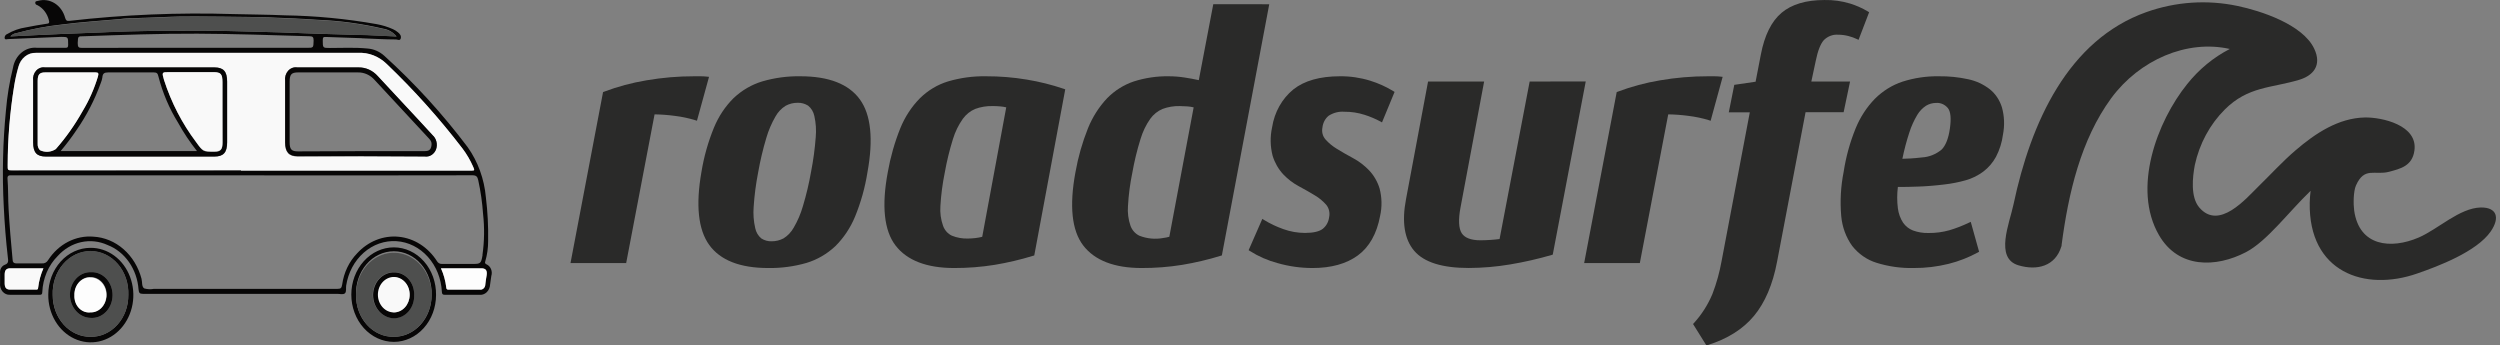 <svg width="275" height="38" viewBox="0 0 275 38" fill="none" xmlns="http://www.w3.org/2000/svg">
<rect x="0" y="0" width="275" height="38" fill="#808080" stroke="none"/>
<path d="M112.951 8.755C111.47 8.508 109.971 8.386 108.47 8.39C107.053 8.364 105.641 8.555 104.283 8.956C103.134 9.305 102.075 9.939 101.191 10.807C100.275 11.736 99.542 12.857 99.036 14.101C98.411 15.659 97.949 17.278 97.658 18.932C96.961 22.646 97.248 25.363 98.51 27.006C99.773 28.649 101.939 29.482 104.95 29.482C106.44 29.487 107.928 29.371 109.398 29.136C110.842 28.896 112.267 28.56 113.665 28.13L113.77 28.098L117.177 9.828L117.025 9.773C115.697 9.323 114.334 8.982 112.951 8.755ZM103.445 22.654C103.516 21.43 103.675 20.212 103.92 19.011C104.142 17.759 104.443 16.522 104.82 15.308C105.065 14.503 105.433 13.748 105.908 13.075C106.262 12.585 106.733 12.207 107.269 11.983C107.873 11.76 108.515 11.653 109.159 11.668C109.413 11.668 109.7 11.668 110.015 11.703C110.241 11.72 110.466 11.756 110.686 11.81L108.045 26.047C107.807 26.109 107.564 26.155 107.319 26.184C107.044 26.218 106.766 26.237 106.489 26.239C105.882 26.261 105.278 26.155 104.714 25.928C104.272 25.725 103.922 25.339 103.742 24.855C103.49 24.151 103.389 23.401 103.445 22.654Z" fill="#2A2A29"/>
<path d="M77.768 8.429C77.527 8.402 77.285 8.389 77.042 8.39H76.364C74.606 8.388 72.851 8.537 71.118 8.834C69.519 9.1 67.95 9.521 66.434 10.092L66.336 10.131L62.755 28.94H68.879L72.003 12.58C72.754 12.592 73.504 12.648 74.249 12.749C75.009 12.842 75.759 13.001 76.491 13.225L76.665 13.28L77.993 8.453L77.768 8.429Z" fill="#2A2A29"/>
<path d="M88.047 8.39C86.625 8.365 85.207 8.556 83.842 8.956C82.683 9.305 81.611 9.93 80.703 10.784C79.776 11.701 79.035 12.817 78.526 14.062C77.891 15.617 77.433 17.239 77.162 18.896C76.516 22.556 76.799 25.26 78.015 26.943C79.23 28.625 81.4 29.482 84.498 29.482C85.925 29.505 87.347 29.316 88.718 28.92C89.883 28.569 90.962 27.944 91.878 27.088C92.802 26.175 93.543 25.066 94.055 23.829C94.695 22.27 95.152 20.64 95.416 18.975C96.087 15.32 95.808 12.611 94.581 10.929C93.355 9.247 91.171 8.39 88.047 8.39ZM82.902 22.753C82.986 21.481 83.151 20.218 83.395 18.971C83.62 17.688 83.921 16.418 84.295 15.17C84.535 14.346 84.874 13.555 85.304 12.812C85.578 12.321 85.964 11.915 86.425 11.633C86.825 11.417 87.273 11.305 87.728 11.306C88.135 11.291 88.539 11.4 88.892 11.621C89.241 11.898 89.485 12.303 89.578 12.761C89.751 13.526 89.803 14.314 89.73 15.095C89.636 16.366 89.465 17.63 89.219 18.881C88.996 20.165 88.695 21.434 88.319 22.682C88.082 23.507 87.743 24.299 87.31 25.04C87.036 25.529 86.651 25.935 86.193 26.219C85.791 26.434 85.342 26.545 84.887 26.542C84.486 26.558 84.089 26.449 83.744 26.227C83.403 25.946 83.165 25.544 83.073 25.091C82.897 24.325 82.84 23.536 82.902 22.753Z" fill="#2A2A29"/>
<path d="M220.218 11.829C219.974 11.023 219.506 10.318 218.876 9.813C218.171 9.271 217.367 8.899 216.518 8.72C215.455 8.487 214.369 8.376 213.281 8.39C211.928 8.368 210.58 8.566 209.29 8.976C208.163 9.346 207.127 9.985 206.257 10.847C205.35 11.773 204.624 12.886 204.12 14.121C203.495 15.656 203.053 17.259 202.803 18.897C202.484 20.499 202.393 22.139 202.535 23.767C202.642 24.967 203.061 26.11 203.747 27.061C204.454 27.95 205.388 28.594 206.432 28.912C207.744 29.319 209.114 29.512 210.488 29.482C211.793 29.491 213.094 29.335 214.367 29.018C215.482 28.738 216.557 28.318 217.567 27.768L217.701 27.694L216.783 24.404L216.594 24.49C215.894 24.827 215.173 25.107 214.436 25.327C213.683 25.538 212.905 25.64 212.124 25.63C211.545 25.644 210.969 25.55 210.426 25.351C209.994 25.187 209.615 24.889 209.338 24.494C209.035 24.026 208.839 23.487 208.767 22.922C208.667 22.139 208.667 21.346 208.767 20.563C209.436 20.563 210.175 20.563 210.974 20.524C211.838 20.497 212.817 20.422 213.877 20.292C214.676 20.201 215.468 20.045 216.246 19.824C216.935 19.629 217.587 19.306 218.172 18.869C218.735 18.443 219.208 17.891 219.558 17.25C219.957 16.484 220.218 15.654 220.328 14.797C220.52 13.813 220.483 12.797 220.218 11.829ZM209.262 17.466C209.459 16.493 209.712 15.535 210.019 14.597C210.236 13.909 210.533 13.249 210.905 12.631C211.152 12.22 211.483 11.876 211.873 11.625C212.203 11.429 212.578 11.324 212.962 11.322C213.208 11.302 213.456 11.344 213.684 11.445C213.913 11.546 214.116 11.703 214.279 11.904C214.576 12.297 214.643 13.044 214.489 14.133C214.337 15.222 214.022 16.02 213.571 16.46C212.949 16.974 212.198 17.272 211.417 17.317C210.999 17.368 210.582 17.403 210.182 17.43C209.874 17.45 209.563 17.462 209.262 17.466Z" fill="#2A2A29"/>
<path d="M203.507 8.968H199.247L199.73 6.704C199.955 5.591 200.256 4.821 200.623 4.412C200.831 4.204 201.077 4.043 201.345 3.942C201.612 3.839 201.895 3.798 202.18 3.818C202.573 3.817 202.964 3.867 203.344 3.968C203.661 4.049 203.971 4.161 204.269 4.302L204.439 4.384L205.604 1.346L205.466 1.26C204.855 0.898 204.205 0.608 203.528 0.395C202.608 0.115 201.649 -0.018 200.687 0.002C198.667 0.002 197.082 0.474 195.971 1.409C194.861 2.345 194.095 3.893 193.693 6.004L193.116 8.988L190.771 9.333L190.166 12.36H192.478L189.379 28.696C189.157 29.944 188.817 31.168 188.362 32.352C187.865 33.531 187.18 34.605 186.338 35.528L186.236 35.642L187.706 38L187.833 37.961C190.01 37.285 191.73 36.204 192.941 34.745C194.153 33.287 195.009 31.279 195.481 28.771L198.612 12.344H202.799L203.507 8.968Z" fill="#2A2A29"/>
<path d="M188.167 13.291L189.492 8.453L189.271 8.429C189.036 8.403 188.799 8.39 188.563 8.39H187.87C186.11 8.388 184.354 8.537 182.62 8.834C181.021 9.1 179.452 9.522 177.936 10.092L177.837 10.131L174.257 28.94H180.381L183.505 12.58C184.256 12.592 185.006 12.648 185.751 12.749C186.512 12.842 187.263 13.001 187.997 13.225L188.167 13.291Z" fill="#2A2A29"/>
<path d="M133.461 0.462L131.868 8.815C131.346 8.702 130.821 8.605 130.293 8.524C129.722 8.436 129.145 8.391 128.566 8.39C127.265 8.369 125.968 8.56 124.728 8.956C123.628 9.321 122.62 9.955 121.782 10.807C120.894 11.75 120.181 12.868 119.681 14.101C119.056 15.66 118.594 17.279 118.302 18.932C117.609 22.647 117.896 25.363 119.159 27.006C120.421 28.649 122.58 29.482 125.584 29.482C127.074 29.487 128.561 29.372 130.032 29.136C131.474 28.897 132.899 28.561 134.295 28.13L134.404 28.099L139.618 0.466L133.461 0.462ZM127.924 26.184C127.055 26.341 126.163 26.253 125.334 25.929C124.893 25.722 124.544 25.337 124.361 24.856C124.114 24.15 124.018 23.4 124.078 22.655C124.146 21.428 124.305 20.21 124.554 19.011C124.774 17.759 125.074 16.522 125.453 15.308C125.691 14.504 126.053 13.749 126.524 13.075C126.877 12.585 127.346 12.208 127.881 11.983C128.485 11.76 129.127 11.653 129.771 11.668C130.027 11.668 130.314 11.68 130.631 11.704C130.857 11.721 131.082 11.757 131.302 11.81L128.625 26.047C128.394 26.108 128.16 26.154 127.924 26.184Z" fill="#2A2A29"/>
<path d="M168.263 8.968L164.953 26.294C164.591 26.337 164.26 26.373 163.941 26.392C163.623 26.412 163.216 26.432 162.853 26.432C161.812 26.432 161.115 26.164 160.784 25.646C160.455 25.127 160.404 24.156 160.655 22.831L163.255 8.968H157.087L154.664 21.896C154.181 24.411 154.482 26.326 155.564 27.591C156.645 28.857 158.651 29.478 161.554 29.478C163.087 29.472 164.617 29.341 166.129 29.085C167.669 28.827 169.193 28.48 170.693 28.043L170.803 28.008L174.431 8.96L168.263 8.968Z" fill="#2A2A29"/>
<path d="M150.723 8.877C149.643 8.542 148.517 8.377 147.387 8.39C145.209 8.39 143.482 8.873 142.274 9.832C141.026 10.847 140.186 12.343 139.93 14.011C139.703 15.041 139.723 16.11 139.988 17.132C140.223 17.901 140.622 18.6 141.152 19.172C141.662 19.71 142.248 20.157 142.887 20.496C143.504 20.826 144.092 21.161 144.633 21.491C145.106 21.767 145.534 22.124 145.903 22.548C146.048 22.732 146.15 22.95 146.203 23.185C146.255 23.42 146.255 23.665 146.203 23.9C146.172 24.146 146.096 24.385 145.979 24.603C145.864 24.816 145.708 25.005 145.521 25.158C145.14 25.465 144.476 25.622 143.551 25.622C142.741 25.62 141.937 25.48 141.175 25.205C140.425 24.942 139.704 24.599 139.026 24.183L138.856 24.077L137.35 27.517L137.488 27.611C138.441 28.211 139.468 28.66 140.54 28.943C141.791 29.302 143.087 29.483 144.389 29.482C146.428 29.482 148.1 29.018 149.356 28.102C150.612 27.186 151.45 25.716 151.813 23.747C152.036 22.748 152.015 21.709 151.751 20.72C151.516 19.962 151.116 19.276 150.585 18.72C150.067 18.186 149.479 17.739 148.837 17.395C148.238 17.074 147.649 16.736 147.07 16.381C146.595 16.098 146.165 15.744 145.797 15.331C145.645 15.155 145.536 14.944 145.48 14.717C145.423 14.487 145.42 14.247 145.47 14.015C145.497 13.765 145.571 13.523 145.687 13.301C145.803 13.082 145.959 12.89 146.145 12.737C146.669 12.399 147.275 12.243 147.884 12.293C148.637 12.285 149.387 12.399 150.104 12.631C150.704 12.821 151.288 13.067 151.848 13.366L152.019 13.464L153.405 10.111L153.267 10.025C152.47 9.539 151.615 9.154 150.723 8.877Z" fill="#2A2A29"/>
<path d="M272.892 22.823C270.541 22.874 268.176 25.221 266.043 26.133C263.035 27.422 259.511 27.131 258.957 23.146C258.867 22.493 258.86 21.062 259.159 20.394C260.096 18.303 261.221 19.317 262.81 18.893C264.048 18.558 265.35 18.26 265.585 16.566C265.988 13.751 261.98 12.89 260.144 12.922C257.24 12.977 254.701 14.655 252.499 16.546C251.07 17.772 249.788 19.18 248.435 20.5C247.082 21.821 244.081 25.394 241.904 22.804C240.942 21.648 241.179 19.494 241.43 18.15C241.941 15.81 243.085 13.689 244.716 12.057C247.285 9.486 249.85 9.699 252.901 8.783C254.429 8.327 255.441 7.211 254.567 5.363C253.297 2.667 248.631 1.181 246.164 0.662C242.809 -0.052 239.34 0.179 236.092 1.334C227.479 4.404 223.393 13.472 221.492 22.458C221.046 24.572 219.391 28.397 222.026 29.183C224.104 29.804 226.078 29.266 226.742 27.135C226.758 27.103 226.769 27.069 226.775 27.033C226.777 27.007 226.777 26.981 226.775 26.954C227.522 21.267 228.882 15.379 232.239 10.795C235.359 6.57 240.581 4.325 245.279 5.387C243.484 6.307 241.886 7.623 240.588 9.251C237.271 13.366 234.521 20.724 237.482 25.854C239.619 29.564 243.758 29.454 247.057 27.737C249.374 26.526 251.693 23.374 254.167 20.988C254.112 21.419 254.08 21.854 254.07 22.289C253.932 29.926 260.1 32.115 265.901 30.083C268.176 29.297 272.432 27.693 273.978 25.461C275.027 23.936 274.642 22.8 272.892 22.823Z" fill="#2A2A29"/>
<path d="M39.796 4.203L35.852 4.066C35.604 4.066 35.503 4.066 35.503 4.418C35.503 5.277 35.503 5.277 36.277 5.277C37.654 5.277 39.038 5.2 40.422 5.337C41.098 5.384 41.745 5.663 42.271 6.136C45.609 9.156 48.68 12.522 51.444 16.188C52.572 17.776 53.267 19.69 53.447 21.703C53.642 23.299 53.724 24.907 53.694 26.515C53.698 27.273 53.592 28.029 53.377 28.757C53.308 28.946 53.377 28.989 53.509 29.075C53.732 29.169 53.913 29.357 54.012 29.598C54.112 29.842 54.123 30.113 54.042 30.363L53.911 31.291C53.905 31.455 53.868 31.616 53.802 31.766C53.739 31.911 53.647 32.042 53.531 32.152C53.421 32.257 53.288 32.336 53.144 32.385C53.002 32.432 52.852 32.446 52.705 32.425H48.907C48.683 32.425 48.621 32.348 48.605 32.09C48.534 30.644 47.986 29.278 47.065 28.252C46.145 27.226 44.917 26.613 43.615 26.529C42.313 26.445 41.029 26.896 40.008 27.797C38.987 28.698 38.3 29.984 38.079 31.411C38.033 31.695 38.133 32.107 37.932 32.271C37.731 32.434 37.391 32.322 37.104 32.322H15.704C15.348 32.322 15.278 32.202 15.24 31.841C15.162 30.747 14.798 29.702 14.194 28.834C13.589 27.965 12.77 27.312 11.836 26.953C10.916 26.53 9.903 26.42 8.926 26.636C7.949 26.851 7.051 27.383 6.345 28.164C5.84 28.668 5.43 29.278 5.139 29.959C4.849 30.641 4.683 31.38 4.651 32.133C4.651 32.374 4.559 32.434 4.358 32.425H1.094C0.94 32.436 0.786 32.408 0.646 32.345C0.501 32.28 0.373 32.182 0.272 32.059C0.167 31.931 0.09 31.782 0.046 31.622C0.001 31.459 -0.011 31.288 0.011 31.119V30.071C-0.017 29.872 0.019 29.67 0.115 29.494C0.21 29.321 0.356 29.191 0.529 29.126C0.985 28.972 0.9 28.654 0.862 28.31C0.65 26.445 0.501 24.575 0.413 22.7C0.23 19.185 0.31 15.662 0.653 12.159C0.786 10.577 1.044 9.008 1.426 7.468C1.538 6.795 1.874 6.194 2.367 5.785C2.86 5.375 3.474 5.188 4.087 5.26H7.181C7.436 5.26 7.498 5.2 7.498 4.916C7.498 4.057 7.498 4.057 6.724 4.057L0.893 4.298C0.761 4.298 0.568 4.418 0.506 4.186C0.502 4.09 0.527 3.995 0.578 3.914C0.626 3.837 0.699 3.778 0.784 3.748C1.432 3.364 2.137 3.114 2.865 3.009C3.617 2.858 4.372 2.726 5.131 2.614C5.394 2.614 5.464 2.476 5.371 2.193C5.28 1.841 5.122 1.516 4.909 1.237C4.695 0.959 4.431 0.734 4.133 0.578C4.017 0.526 3.878 0.509 3.878 0.303C3.878 0.097 4.087 0.131 4.211 0.088C4.821 -0.081 5.467 0.016 6.015 0.359C6.564 0.703 6.972 1.267 7.157 1.935C7.242 2.236 7.335 2.33 7.622 2.296C13.613 1.61 19.646 1.36 25.673 1.548C27.553 1.6 29.432 1.6 31.312 1.686C34.709 1.739 38.097 2.064 41.444 2.657C42.056 2.768 42.654 2.953 43.222 3.207C43.422 3.295 43.609 3.413 43.779 3.559C43.98 3.713 44.166 3.945 44.081 4.229C43.996 4.512 43.741 4.349 43.57 4.341C42.31 4.341 41.049 4.255 39.796 4.212L39.796 4.203ZM26.648 19.289H1.063C0.962 19.289 0.807 19.375 0.823 19.59C0.916 20.733 0.877 21.884 0.947 23.026C1.047 24.856 1.21 26.678 1.38 28.499C1.38 28.843 1.511 28.989 1.852 28.972H4.628C4.759 28.986 4.891 28.959 5.007 28.896C5.127 28.83 5.226 28.731 5.293 28.611C5.857 27.742 6.611 27.049 7.485 26.598C8.358 26.147 9.321 25.952 10.282 26.033C11.485 26.1 12.64 26.581 13.587 27.409C14.533 28.237 15.224 29.372 15.565 30.655C15.665 31.025 15.565 31.558 15.874 31.729C16.223 31.827 16.587 31.841 16.941 31.772H37.135C37.46 31.772 37.576 31.703 37.638 31.308C37.82 29.99 38.398 28.779 39.278 27.872C39.876 27.217 40.594 26.714 41.384 26.398C42.175 26.082 43.017 25.961 43.853 26.043C44.69 26.125 45.501 26.407 46.229 26.871C46.957 27.336 47.586 27.97 48.072 28.731C48.127 28.827 48.206 28.906 48.302 28.961C48.394 29.014 48.499 29.038 48.605 29.032H52.07C52.844 29.032 52.929 28.963 53.076 28.087C53.08 28.058 53.08 28.029 53.076 28.001C53.282 26.523 53.303 25.025 53.138 23.542C53.052 22.288 52.874 21.041 52.604 19.813C52.519 19.418 52.372 19.281 51.977 19.281C43.537 19.298 35.096 19.301 26.655 19.289H26.648ZM26.501 18.731H51.776C52.233 18.731 52.233 18.731 52.024 18.267C51.713 17.577 51.324 16.926 50.864 16.325C48.312 12.999 45.532 9.897 42.549 7.047C41.678 6.19 40.54 5.746 39.378 5.81H3.948C3.515 5.787 3.087 5.928 2.735 6.208C2.383 6.489 2.126 6.893 2.006 7.356C1.814 8.043 1.664 8.743 1.558 9.452C1.094 12.333 0.861 15.246 0.862 18.164C0.862 18.748 0.862 18.748 1.38 18.748L26.501 18.731ZM43.624 4.014C43.245 3.548 42.73 3.244 42.17 3.155C39.804 2.603 37.39 2.275 34.962 2.176C33.152 2.047 31.35 1.978 29.548 1.909C28.048 1.858 26.539 1.858 25.039 1.832C22.719 1.832 20.344 1.746 17.993 1.875C16.918 1.935 15.843 1.935 14.776 2.004C14.257 2.004 13.731 2.004 13.229 2.09C11.094 2.279 8.952 2.416 6.825 2.691C5.131 2.874 3.455 3.193 1.813 3.645C1.558 3.676 1.321 3.803 1.14 4.006C2.973 3.92 4.737 3.817 6.508 3.748L11.048 3.567C13.221 3.438 15.394 3.438 17.56 3.387C20.367 3.387 23.175 3.335 25.983 3.43C28.125 3.507 30.267 3.525 32.417 3.619C34.568 3.713 36.571 3.756 38.651 3.817H39.695L43.624 4.014ZM21.497 5.26H33.786C34.49 5.26 34.475 5.26 34.498 4.461C34.498 4.083 34.398 3.997 34.08 3.988C29.95 3.868 25.82 3.722 21.706 3.705C17.591 3.688 13.36 3.842 9.191 3.988C8.557 3.988 8.588 3.988 8.549 4.744C8.549 5.191 8.65 5.269 9.029 5.269C13.159 5.251 17.328 5.26 21.497 5.26ZM48.505 29.513C48.803 30.17 48.999 30.879 49.085 31.609C49.085 31.798 49.154 31.867 49.325 31.867H52.789C52.864 31.876 52.939 31.869 53.009 31.844C53.081 31.819 53.147 31.779 53.202 31.725C53.259 31.67 53.304 31.603 53.335 31.53C53.366 31.454 53.383 31.373 53.385 31.291C53.385 30.948 53.486 30.613 53.532 30.269C53.602 29.753 53.439 29.53 52.952 29.521L48.505 29.513ZM4.775 29.513H1.125C0.691 29.513 0.521 29.727 0.513 30.2V31.18C0.513 31.626 0.691 31.85 1.101 31.85H3.963C4.095 31.85 4.18 31.85 4.195 31.643C4.281 30.908 4.477 30.19 4.775 29.513Z" fill="#070606"/>
<path d="M47.965 32.451C47.965 33.818 47.476 35.129 46.605 36.096C45.735 37.063 44.555 37.606 43.324 37.606C42.083 37.606 40.893 37.058 40.015 36.083C39.138 35.109 38.645 33.787 38.645 32.408C38.645 31.03 39.138 29.707 40.015 28.733C40.893 27.758 42.083 27.21 43.324 27.21C43.94 27.21 44.55 27.346 45.118 27.611C45.686 27.875 46.201 28.263 46.633 28.75C47.065 29.238 47.405 29.817 47.634 30.452C47.863 31.093 47.975 31.77 47.965 32.451ZM43.324 37.047C43.872 37.05 44.413 36.933 44.912 36.705C45.415 36.476 45.873 36.139 46.26 35.713C46.645 35.286 46.952 34.779 47.161 34.221C47.371 33.658 47.478 33.061 47.477 32.46C47.502 31.839 47.413 31.219 47.214 30.631C47.016 30.047 46.714 29.514 46.325 29.063C45.937 28.613 45.47 28.254 44.954 28.009C44.444 27.766 43.886 27.639 43.32 27.638C42.755 27.639 42.197 27.766 41.686 28.009C41.17 28.254 40.703 28.613 40.315 29.063C39.927 29.514 39.624 30.047 39.426 30.631C39.228 31.219 39.138 31.839 39.163 32.46C39.156 33.064 39.259 33.664 39.467 34.231C39.675 34.794 39.981 35.304 40.37 35.731C40.758 36.159 41.219 36.496 41.727 36.722C42.228 36.947 42.774 37.058 43.324 37.047ZM5.31 32.417C5.31 31.049 5.799 29.738 6.669 28.772C7.539 27.805 8.72 27.262 9.951 27.262C10.879 27.253 11.789 27.552 12.565 28.12C13.34 28.688 13.946 29.499 14.305 30.451C14.664 31.402 14.76 32.451 14.58 33.463C14.401 34.475 13.955 35.405 13.298 36.135C12.641 36.864 11.804 37.36 10.893 37.559C9.981 37.758 9.037 37.652 8.181 37.253C7.324 36.854 6.594 36.182 6.082 35.32C5.571 34.459 5.302 33.448 5.31 32.417ZM9.951 37.047C10.501 37.057 11.047 36.945 11.549 36.719C12.056 36.492 12.518 36.154 12.905 35.726C13.293 35.297 13.6 34.787 13.807 34.224C14.015 33.656 14.118 33.056 14.112 32.451C14.136 31.83 14.047 31.21 13.848 30.622C13.65 30.038 13.348 29.505 12.96 29.055C12.571 28.604 12.105 28.246 11.588 28.001C11.078 27.757 10.52 27.631 9.955 27.63C9.393 27.63 8.837 27.756 8.321 28.001C7.804 28.246 7.338 28.604 6.949 29.055C6.561 29.505 6.259 30.038 6.061 30.622C5.862 31.21 5.773 31.83 5.797 32.451C5.795 33.057 5.902 33.658 6.11 34.219C6.319 34.779 6.626 35.288 7.013 35.715C7.4 36.143 7.86 36.481 8.365 36.709C8.865 36.937 9.409 37.052 9.958 37.047H9.951Z" fill="#070606"/>
<path d="M26.51 18.731H1.358C0.832 18.731 0.832 18.731 0.84 18.147C0.848 15.234 1.088 12.327 1.559 9.452C1.673 8.748 1.831 8.054 2.031 7.373C2.148 6.913 2.401 6.51 2.748 6.228C3.096 5.946 3.518 5.802 3.949 5.818H39.379C40.54 5.753 41.678 6.193 42.55 7.047C45.533 9.897 48.313 12.999 50.865 16.325C51.323 16.932 51.712 17.598 52.025 18.31C52.234 18.774 52.234 18.774 51.778 18.774H26.51V18.731ZM14.305 7.416H4.954C4.776 7.387 4.594 7.405 4.425 7.468C4.251 7.533 4.096 7.639 3.972 7.778C3.843 7.922 3.748 8.094 3.693 8.28C3.637 8.471 3.621 8.671 3.647 8.868V15.672C3.647 16.781 4.049 17.219 5.039 17.219H23.602C24.591 17.219 24.994 16.772 24.994 15.672V8.963C24.994 7.863 24.591 7.416 23.602 7.416H14.305ZM39.704 17.184H46.712C46.965 17.227 47.224 17.178 47.45 17.043C47.676 16.908 47.857 16.696 47.964 16.437C48.058 16.161 48.07 15.863 47.998 15.581C47.925 15.299 47.772 15.051 47.562 14.873C45.551 12.708 43.533 10.578 41.529 8.37C41.258 8.066 40.935 7.825 40.58 7.661C40.228 7.499 39.844 7.415 39.457 7.416H32.697C32.515 7.386 32.329 7.403 32.156 7.467C31.979 7.532 31.82 7.641 31.694 7.782C31.561 7.929 31.464 8.104 31.408 8.294C31.349 8.488 31.333 8.693 31.359 8.894V15.698C31.359 16.755 31.784 17.219 32.736 17.219L39.704 17.184Z" fill="#F9F9F9"/>
<path d="M43.626 4.014L39.697 3.851L38.683 3.816C36.603 3.756 34.522 3.713 32.45 3.619C30.377 3.524 28.126 3.507 25.984 3.438C23.176 3.344 20.369 3.37 17.561 3.396C15.396 3.396 13.222 3.481 11.049 3.576L6.509 3.748C4.738 3.816 2.974 3.92 1.141 4.005C1.322 3.803 1.559 3.676 1.814 3.645C3.45 3.206 5.118 2.898 6.803 2.725C8.93 2.45 11.072 2.313 13.207 2.124C13.725 2.081 14.251 2.072 14.754 2.038C15.821 1.969 16.896 1.969 17.971 1.909C20.291 1.78 22.666 1.823 25.017 1.866C26.517 1.866 28.026 1.866 29.526 1.944C31.336 2.012 33.138 2.081 34.94 2.21C37.364 2.309 39.775 2.637 42.148 3.189C42.712 3.264 43.235 3.556 43.626 4.014Z" fill="#4E4F4E"/>
<path d="M48.506 29.513H52.953C53.44 29.513 53.603 29.745 53.533 30.26C53.487 30.604 53.417 30.939 53.386 31.282C53.385 31.364 53.367 31.445 53.336 31.521C53.305 31.594 53.26 31.661 53.203 31.716C53.148 31.77 53.082 31.811 53.01 31.836C52.94 31.86 52.864 31.868 52.79 31.858H49.326C49.155 31.858 49.109 31.789 49.086 31.6C49.001 30.879 48.805 30.175 48.506 29.513Z" fill="#FDFDFD"/>
<path d="M4.776 29.513C4.477 30.193 4.281 30.914 4.196 31.652C4.196 31.841 4.095 31.867 3.964 31.858H1.102C0.692 31.858 0.522 31.635 0.514 31.188V30.2C0.514 29.727 0.692 29.521 1.125 29.513H4.776Z" fill="#F9F9F9"/>
<path d="M43.324 37.047C42.773 37.058 42.227 36.947 41.724 36.721C41.216 36.495 40.754 36.157 40.366 35.728C39.978 35.3 39.672 34.788 39.465 34.225C39.257 33.657 39.155 33.056 39.163 32.451C39.158 31.536 39.398 30.639 39.852 29.876C40.307 29.112 40.955 28.516 41.715 28.162C42.475 27.808 43.312 27.713 44.121 27.889C44.93 28.064 45.673 28.502 46.258 29.148C46.842 29.793 47.24 30.616 47.403 31.514C47.565 32.411 47.484 33.342 47.17 34.188C46.856 35.034 46.322 35.757 45.638 36.266C44.953 36.775 44.148 37.047 43.324 37.047ZM45.551 32.434C45.56 32.107 45.508 31.782 45.399 31.474C45.293 31.174 45.13 30.898 44.918 30.66C44.71 30.428 44.461 30.245 44.187 30.123C43.915 30.002 43.62 29.943 43.324 29.951C43.023 29.942 42.725 29.999 42.449 30.118C42.17 30.237 41.916 30.416 41.7 30.646C41.481 30.88 41.309 31.154 41.192 31.453C41.072 31.761 41.008 32.087 41.003 32.416C41.003 33.088 41.239 33.734 41.661 34.215C42.083 34.697 42.657 34.976 43.262 34.994C43.569 35.005 43.874 34.947 44.155 34.823C44.439 34.699 44.697 34.511 44.913 34.27C45.129 34.03 45.297 33.743 45.408 33.427C45.52 33.108 45.571 32.771 45.559 32.434H45.551ZM9.958 37.047C9.407 37.051 8.863 36.934 8.362 36.705C7.856 36.474 7.396 36.133 7.009 35.703C6.623 35.273 6.317 34.761 6.11 34.199C5.902 33.63 5.799 33.03 5.805 32.425C5.78 31.804 5.869 31.184 6.068 30.596C6.266 30.012 6.568 29.479 6.957 29.029C7.345 28.578 7.812 28.22 8.328 27.975C8.845 27.73 9.4 27.604 9.962 27.604C10.523 27.604 11.079 27.73 11.595 27.975C12.112 28.22 12.579 28.578 12.967 29.029C13.355 29.479 13.658 30.012 13.855 30.596C14.054 31.18 14.143 31.802 14.119 32.425C14.129 33.032 14.028 33.635 13.821 34.206C13.616 34.772 13.309 35.285 12.921 35.717C12.533 36.148 12.071 36.488 11.562 36.717C11.058 36.944 10.51 37.057 9.958 37.047ZM9.958 34.968C10.266 34.992 10.575 34.945 10.866 34.832C11.157 34.718 11.424 34.54 11.651 34.307C11.877 34.075 12.059 33.794 12.185 33.481C12.311 33.164 12.377 32.828 12.38 32.487C12.384 32.146 12.325 31.808 12.206 31.488C12.091 31.177 11.915 30.891 11.69 30.648C11.468 30.409 11.205 30.224 10.917 30.103C10.631 29.982 10.322 29.927 10.012 29.942C9.709 29.931 9.407 29.987 9.128 30.107C8.847 30.228 8.59 30.41 8.373 30.644C8.153 30.883 7.981 31.162 7.867 31.466C7.75 31.778 7.69 32.109 7.692 32.442C7.703 33.104 7.944 33.735 8.363 34.205C8.782 34.675 9.347 34.948 9.943 34.968H9.958Z" fill="#4E4F4E"/>
<path d="M14.305 7.416H23.586C24.576 7.416 24.978 7.863 24.978 8.963V15.672C24.978 16.772 24.576 17.219 23.586 17.219H5.039C4.049 17.219 3.647 16.781 3.647 15.672V8.868C3.621 8.671 3.637 8.471 3.693 8.28C3.748 8.094 3.843 7.922 3.972 7.778C4.096 7.639 4.251 7.533 4.425 7.468C4.594 7.405 4.776 7.387 4.954 7.416H14.305ZM6.671 16.617H21.668C20.885 15.632 20.187 14.583 19.579 13.482C18.621 11.935 17.895 10.226 17.429 8.421C17.352 8.078 17.259 7.966 16.934 7.966H11.899C11.482 7.966 11.288 8.069 11.257 8.533C11.225 8.737 11.167 8.936 11.087 9.126C10.42 10.971 9.528 12.706 8.434 14.28C7.89 15.091 7.301 15.871 6.671 16.617ZM24.46 12.322V9.057C24.46 8.198 24.282 7.966 23.501 7.966H18.574C17.801 7.966 17.801 7.966 18.048 8.825C18.851 11.308 20.043 13.615 21.567 15.638C22.34 16.729 22.34 16.712 23.601 16.703C24.274 16.703 24.483 16.463 24.483 15.707L24.46 12.322ZM4.142 12.27V15.801C4.132 15.933 4.149 16.066 4.194 16.191C4.237 16.313 4.306 16.423 4.397 16.514C4.671 16.648 4.976 16.707 5.28 16.686C5.583 16.666 5.876 16.565 6.137 16.394C7.253 15.125 8.241 13.725 9.084 12.219C9.801 11.035 10.371 9.749 10.778 8.396C10.863 8.078 10.84 7.949 10.492 7.957H4.977C4.343 7.957 4.142 8.189 4.142 8.911V12.27ZM39.704 17.184H32.743C31.792 17.184 31.366 16.72 31.366 15.664V8.894C31.34 8.693 31.357 8.488 31.415 8.293C31.471 8.104 31.569 7.929 31.701 7.781C31.827 7.64 31.986 7.532 32.164 7.467C32.337 7.403 32.523 7.386 32.705 7.416H39.456C39.847 7.41 40.234 7.491 40.596 7.655C40.957 7.818 41.285 8.062 41.56 8.37C43.563 10.543 45.582 12.665 47.593 14.873C47.798 15.055 47.944 15.305 48.011 15.587C48.078 15.868 48.061 16.166 47.964 16.437C47.862 16.7 47.685 16.919 47.46 17.061C47.235 17.201 46.975 17.257 46.719 17.219L39.704 17.184ZM39.704 16.626H46.665C47.021 16.626 47.338 16.583 47.438 16.136C47.539 15.689 47.407 15.466 47.191 15.243L41.235 8.825C40.994 8.546 40.703 8.325 40.381 8.177C40.062 8.03 39.714 7.958 39.364 7.966H32.774C32.062 7.966 31.861 8.189 31.861 8.98V15.646C31.861 16.428 32.062 16.652 32.774 16.652L39.704 16.626ZM45.559 32.434C45.573 32.769 45.525 33.104 45.416 33.422C45.308 33.737 45.144 34.024 44.932 34.266C44.72 34.507 44.466 34.698 44.186 34.826C43.908 34.954 43.606 35.017 43.3 35.011C42.696 34.993 42.121 34.714 41.7 34.232C41.278 33.751 41.042 33.105 41.042 32.434C41.047 32.104 41.111 31.778 41.231 31.471C41.347 31.172 41.52 30.897 41.739 30.663C41.95 30.437 42.205 30.258 42.488 30.135C42.764 30.016 43.062 29.959 43.362 29.968C43.655 29.965 43.946 30.027 44.212 30.149C44.481 30.272 44.726 30.454 44.931 30.684C45.136 30.914 45.297 31.187 45.405 31.488C45.513 31.788 45.565 32.11 45.559 32.434ZM45.064 32.434C45.064 31.921 44.88 31.429 44.554 31.067C44.228 30.704 43.785 30.501 43.324 30.501C42.902 30.563 42.515 30.794 42.235 31.149C41.955 31.505 41.8 31.961 41.8 32.434C41.8 32.906 41.955 33.363 42.235 33.718C42.515 34.074 42.902 34.304 43.324 34.367C43.779 34.365 44.216 34.165 44.541 33.81C44.866 33.456 45.054 32.974 45.064 32.468V32.434ZM9.943 34.968C9.347 34.948 8.782 34.675 8.363 34.205C7.944 33.735 7.704 33.104 7.692 32.442C7.69 32.109 7.75 31.778 7.867 31.466C7.981 31.162 8.153 30.883 8.373 30.644C8.59 30.41 8.847 30.228 9.128 30.107C9.41 29.987 9.711 29.931 10.012 29.942C10.32 29.927 10.628 29.981 10.917 30.102C11.205 30.224 11.468 30.409 11.69 30.648C11.912 30.886 12.088 31.172 12.206 31.488C12.325 31.804 12.384 32.144 12.38 32.487C12.377 32.828 12.311 33.164 12.185 33.481C12.059 33.794 11.877 34.075 11.651 34.308C11.424 34.54 11.157 34.718 10.866 34.832C10.577 34.945 10.267 34.992 9.958 34.968H9.943ZM9.943 34.349C10.382 34.372 10.812 34.206 11.144 33.886C11.477 33.566 11.686 33.117 11.729 32.631C11.756 32.361 11.732 32.089 11.658 31.828C11.585 31.573 11.463 31.335 11.299 31.127C11.14 30.927 10.941 30.764 10.714 30.648C10.494 30.537 10.251 30.477 10.004 30.475C9.765 30.46 9.526 30.501 9.306 30.595C9.079 30.692 8.877 30.837 8.712 31.02C8.54 31.21 8.408 31.434 8.324 31.676C8.237 31.925 8.199 32.188 8.21 32.451C8.192 32.705 8.223 32.961 8.302 33.201C8.378 33.437 8.502 33.655 8.666 33.841C8.828 34.023 9.022 34.164 9.237 34.255C9.452 34.345 9.682 34.383 9.912 34.367L9.943 34.349Z" fill="#070606"/>
<path d="M24.475 12.322V15.672C24.475 16.428 24.267 16.669 23.594 16.669C22.348 16.669 22.333 16.669 21.56 15.604C20.035 13.58 18.844 11.274 18.041 8.791C17.793 7.932 17.801 7.932 18.566 7.932H23.516C24.29 7.932 24.475 8.138 24.475 9.023V12.322ZM4.142 12.27V8.92C4.142 8.198 4.343 7.966 4.977 7.966H10.492C10.84 7.966 10.863 8.086 10.778 8.404C10.371 9.758 9.801 11.044 9.084 12.227C8.241 13.734 7.253 15.134 6.137 16.403C5.877 16.574 5.583 16.674 5.28 16.695C4.976 16.716 4.671 16.656 4.397 16.523C4.306 16.432 4.237 16.321 4.194 16.2C4.149 16.075 4.132 15.942 4.142 15.81L4.142 12.27ZM45.064 32.468C45.054 32.974 44.866 33.456 44.541 33.81C44.216 34.165 43.779 34.364 43.324 34.367C42.858 34.367 42.412 34.161 42.082 33.795C41.753 33.43 41.568 32.934 41.568 32.416C41.568 31.899 41.753 31.403 42.082 31.037C42.412 30.672 42.858 30.466 43.324 30.466C43.557 30.466 43.789 30.518 44.004 30.62C44.223 30.724 44.418 30.873 44.577 31.056C44.742 31.247 44.868 31.468 44.95 31.707C45.033 31.95 45.072 32.208 45.064 32.468Z" fill="#F9F9F9"/>
<path d="M9.912 34.367C9.682 34.388 9.451 34.354 9.238 34.269C9.018 34.18 8.821 34.044 8.661 33.869C8.494 33.687 8.366 33.473 8.286 33.24C8.202 33 8.166 32.747 8.179 32.494C8.168 32.231 8.206 31.968 8.293 31.719C8.377 31.477 8.509 31.253 8.681 31.063C8.846 30.88 9.048 30.735 9.275 30.638C9.495 30.544 9.734 30.503 9.973 30.518C10.216 30.52 10.456 30.579 10.677 30.689C10.898 30.8 11.096 30.961 11.258 31.161C11.421 31.362 11.543 31.597 11.619 31.854C11.695 32.109 11.722 32.38 11.698 32.648C11.655 33.135 11.446 33.584 11.113 33.903C10.781 34.223 10.351 34.389 9.912 34.367Z" fill="#FDFDFD"/>
</svg>
